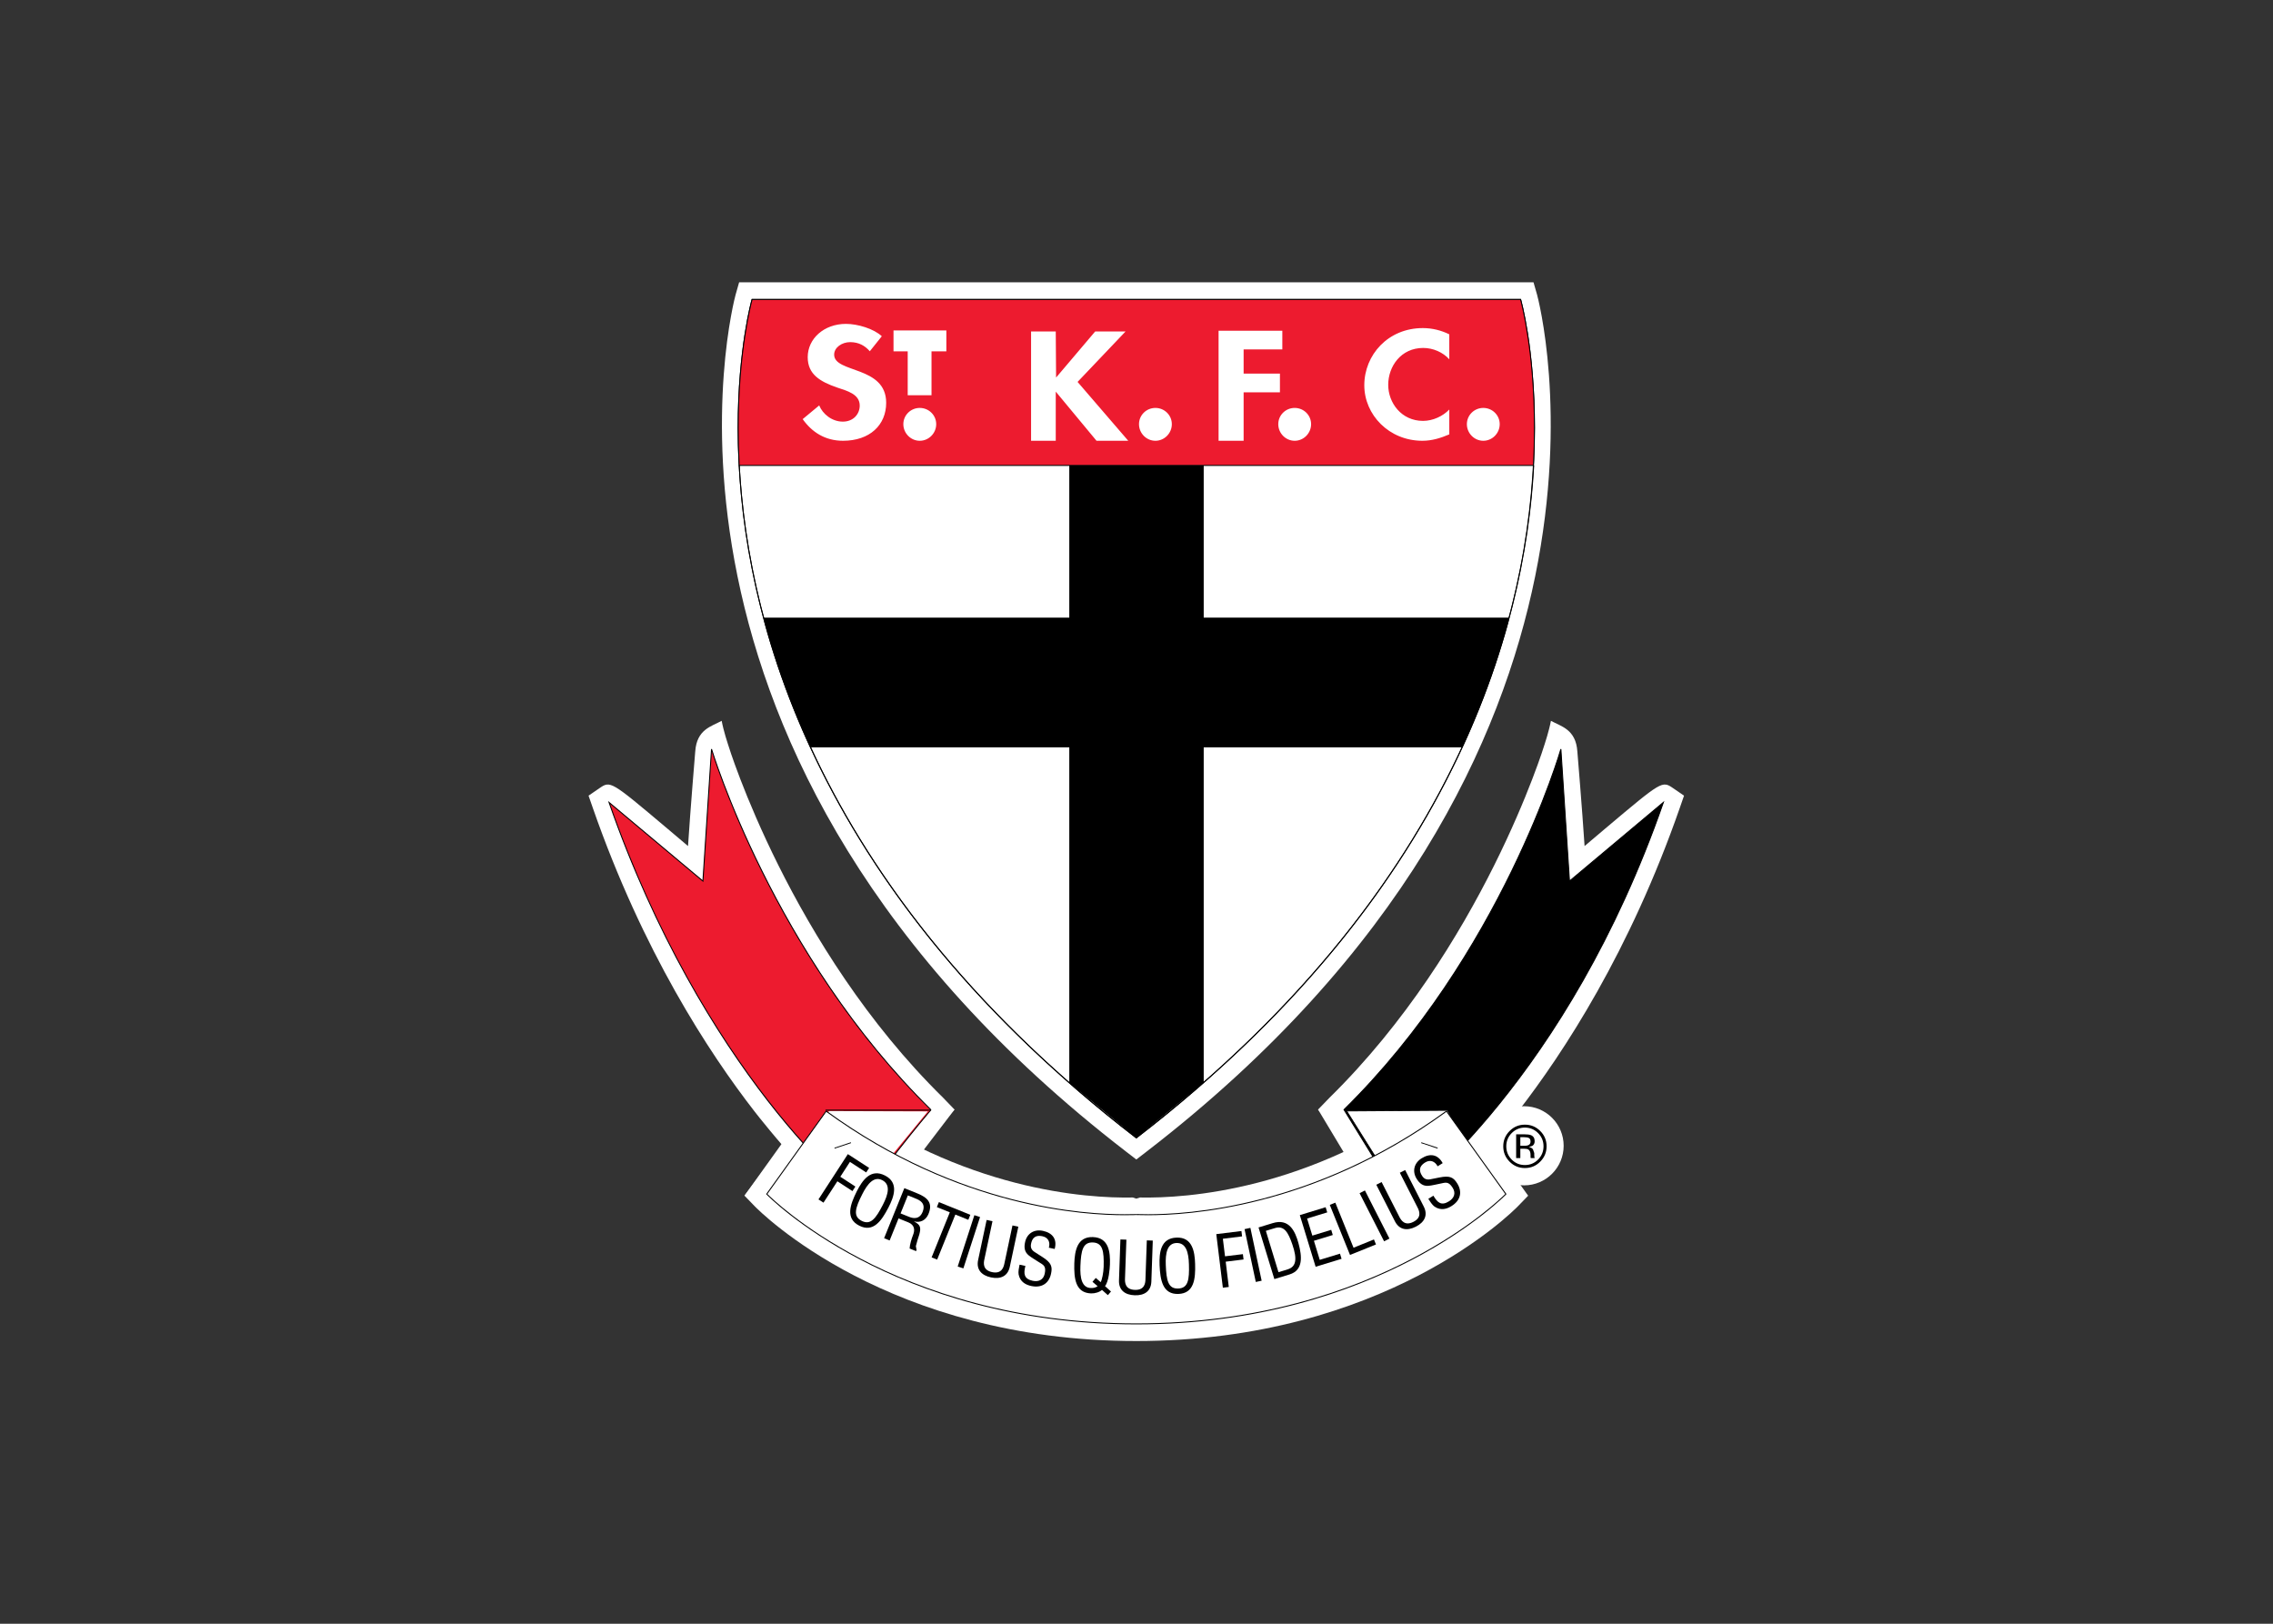 <svg clip-rule="evenodd" fill-rule="evenodd" stroke-linejoin="round" stroke-miterlimit="2" viewBox="0 0 560 400" xmlns="http://www.w3.org/2000/svg" xmlns:xlink="http://www.w3.org/1999/xlink"><rect x="0" y="0" width="560" height="400" fill="#333333" stroke="none"/><clipPath id="a"><path clip-rule="evenodd" d="m44.247 53.773c2.622 48.481 23.724 125.832 116.612 197.429 92.888-71.597 113.991-148.948 116.704-197.429z"/></clipPath><clipPath id="b"><path clip-rule="evenodd" d="m44.247 53.773c2.622 48.481 23.724 125.832 116.612 197.429 92.888-71.597 113.991-148.948 116.704-197.429z"/></clipPath><g transform="matrix(.839 0 0 .839 144.999 69.545)"><g><path d="m286.341 253.534c0 6.411-5.201 11.614-11.613 11.614s-11.612-5.203-11.612-11.614c0-6.415 5.2-11.615 11.612-11.615s11.613 5.2 11.613 11.615" fill="#fff" fill-rule="nonzero"/><path d="m290.367 137.796s1.402 16.73 2.117 27.729c3.012-2.548 6.098-5.159 6.098-5.159 16.67-14.049 16.67-14.049 19.934-11.813l3.174 2.178-1.263 3.641c-14.629 41.977-33.959 71.706-47.608 89.254-1.015 1.305-24.89 31.863-33.259 30.448l-3.598-.61-.737-4.53.168 1.115c-1.38-3.527-15.797-21.282-17.888-23.576l-3.277-3.581 3.377-3.492c44.836-44.052 62.975-103.19 63.156-103.783 0 0 1.286-3.878 1.842-6.859 2.99 1.648 7.336 2.47 7.764 9.038" fill="#fff" fill-rule="nonzero"/><path d="m272.388 257.149h1.23v-2.757h.973c.654 0 1.107.08 1.37.224.438.269.658.801.658 1.608v.556l.024.22.017.081.018.068h1.158l-.041-.082-.065-.366-.023-.518v-.51l-.377-1.087c-.256-.368-.659-.599-1.204-.688l1.008-.339c.464-.288.692-.753.692-1.375 0-.88-.363-1.468-1.082-1.769-.412-.166-1.046-.25-1.908-.25h-2.448zm3.513-3.768c-.263.103-.651.154-1.172.154h-1.111v-2.53h1.049c.684 0 1.177.087 1.488.255.31.179.464.52.464 1.03 0 .537-.241.897-.718 1.091m3.56-4.197c-1.239-1.239-2.741-1.857-4.509-1.857-1.752 0-3.246.618-4.479 1.857-1.242 1.242-1.87 2.74-1.87 4.491 0 1.768.621 3.271 1.854 4.514 1.234 1.253 2.733 1.877 4.495 1.877 1.768 0 3.27-.624 4.509-1.877 1.244-1.249 1.868-2.751 1.868-4.514 0-1.756-.624-3.255-1.868-4.491m-.63.613c1.063 1.076 1.6 2.366 1.6 3.878 0 1.524-.537 2.825-1.6 3.905-1.065 1.07-2.363 1.605-3.879 1.605-1.518 0-2.812-.535-3.871-1.605-1.058-1.08-1.591-2.381-1.591-3.905 0-1.512.536-2.802 1.598-3.878 1.072-1.069 2.356-1.611 3.864-1.611 1.516 0 2.808.542 3.879 1.611" fill-rule="nonzero"/><path d="m252.164 238.088-37.938 4.804 20.436 34.029 38.113-6.42-17.588-32.437z" fill="#fff" fill-rule="nonzero"/><path d="m31.328 137.796s-1.399 16.73-2.115 27.729c-3.01-2.548-6.099-5.159-6.099-5.159-16.669-14.049-16.669-14.049-19.933-11.813l-3.18 2.178 1.269 3.641c14.629 41.977 33.964 71.706 47.612 89.254 1.013 1.305 24.886 31.863 33.255 30.448l3.599-.61.736-4.53-.165 1.115c1.374-3.527 15.798-21.282 17.885-23.576l3.27-3.581-3.365-3.492c-44.843-44.052-62.982-103.19-63.161-103.783 0 0-1.291-3.878-1.842-6.859-2.99 1.648-7.333 2.47-7.766 9.038" fill="#fff" fill-rule="nonzero"/><path d="m66.298 240.725-20.504 27.456 37.611 6.227 24.059-31.517-39.688-4.588z" fill="#fff" fill-rule="nonzero"/><path d="m248.975 239.295c-37.559 27.357-73.396 29.688-87.059 29.422l-1.063.333-1.06-.333c-13.659.266-49.496-2.065-87.051-29.422l-4.102-2.986-22.844 31.872 2.918 3.02c1.571 1.624 39.236 39.657 112.139 39.657 72.905 0 110.575-38.033 112.141-39.657l2.922-3.016-22.845-31.876z" fill="#fff" fill-rule="nonzero"/><path d="m277.49.001h-233.273l-1.036 3.654c-.38 1.343-36.341 135.2 114.599 251.536l3.073 2.367 3.073-2.367c150.952-116.329 114.991-250.193 114.61-251.536z" fill="#fff" fill-rule="nonzero"/><path d="m288.059 175.809-2.53-38.747s-17.334 60.315-63.694 105.86l16.979 27.544c2.255-2.168 48.548-36.653 76.809-117.755z" fill-rule="nonzero"/><path d="m221.655 242.899.081-.076c23.161-22.761 39.077-49.213 49.201-69.972 10.127-20.765 14.444-35.793 14.454-35.828l.279.029 2.509 38.47 27.741-23.26-.165.493c-28.267 81.131-74.602 115.655-76.842 117.808l-.132.125zm17.188 27.346c3.479-3.071 48.617-37.553 76.476-117.094l-27.173 22.767-.214.176-2.495-38.231c-2.182 7.104-20.142 62.503-63.422 105.079zm49.216-94.438.138-.009z" fill-rule="nonzero"/><path d="m252.2 243.12 12.585 23.205-25.828 2.896-16.32-25.896z" fill="#fff" fill-rule="nonzero"/><path d="m222.438 243.21 29.759-.203v.113l.101-.056 12.665 23.35-26.102 2.865zm.396.22 16.108 25.675 25.66-2.878-12.471-22.996z" fill-rule="nonzero"/><path d="m33.585 175.809 2.529-38.747s18.094 60.38 64.449 105.929c-.122-.02-19.128 22.813-19.128 25.942 0 3.131-47.15-35.12-75.411-116.222z" fill="#ed1b2f" fill-rule="nonzero"/><path d="m5.889 152.756-.169-.48 27.739 23.24 2.513-38.465.275-.032c.021.035 4.519 15.085 14.835 35.861 10.312 20.78 26.416 47.248 49.578 70.008l-.01.01.037.024.003.003-.13.096.079.081c-.006.008-.022.024-.041.046-.038.041-.097.105-.17.189-.144.166-.356.41-.621.725-.534.629-1.285 1.533-2.185 2.626-1.8 2.188-4.184 5.138-6.564 8.185-4.76 6.067-9.513 12.631-9.481 14.059 0 .185-.175.315-.344.315-3.538-.07-48.098-38.416-75.344-116.491m75.344 116.206c.062-.019.043 0 .062-.03.106-3.171 17.132-23.827 19.089-25.92-43.335-42.623-61.949-98.16-64.179-105.174l-2.479 37.979-.02.276-27.376-22.938c27.151 77.658 71.769 115.88 74.903 115.807m-47.649-93.153.092-.114z" fill-rule="nonzero"/><path d="m69.586 242.928h30.819v.284h-30.819z"/><g fill-rule="nonzero"><path d="m70.6 243.343-13.994 22.981 23.494.907 19.54-23.799z" fill="#fff"/><path d="m160.853 273.755c0-.31-44.027 3.881-91.077-30.391l-17.441 24.34s36.909 38.122 108.518 38.122c71.611 0 108.522-38.122 108.522-38.122l-17.438-24.34c-47.052 34.272-91.084 30.081-91.084 30.391" fill="#fff"/><path d="m52.234 267.801-.084-.089 17.594-24.548.116.081c39.21 28.564 76.313 30.388 87.543 30.388 1.648 0 2.732-.041 3.202-.041.125 0 .198 0 .266.012v.002c.012-.003.021-.008.031-.014.05-.003.111-.007.194-.007.471 0 1.556.048 3.204.048 11.229 0 48.342-1.824 87.552-30.388l.111-.084 17.593 24.551-.08.089c-.016.015-36.959 38.166-108.622 38.166-71.661 0-108.607-38.151-108.62-38.166m27.573 18.837c18.159 9.521 45.267 19.045 81.047 19.045 35.778 0 62.885-9.524 81.044-19.045 17.196-9.014 26.346-17.999 27.292-18.95l-17.286-24.128c-39.239 28.528-76.357 30.352-87.604 30.352-1.654 0-2.749-.045-3.204-.045-.114 0-.183.007-.183.007l-.042-.119h-.036l-.032.127-.027-.003c-.033 0-.09-.005-.171-.005-.459 0-1.554.038-3.202.038-11.249 0-48.362-1.829-87.596-30.353l-17.288 24.129c.964.955 10.104 9.944 27.288 18.95"/><path d="m205.851 291.304c4.102-1.254 3.646-5.356 2.64-9.094-1.024-3.776-2.849-7.42-7.576-5.973l-4.168 1.273 4.642 15.16z"/><path d="m167.683 288.569c.193 4.395.888 8.624 5.525 8.465 4.62-.161 5.046-4.436 4.91-8.825-.102-3.632-.824-7.889-5.449-7.719-4.711.161-5.113 4.444-4.986 8.079"/><path d="m151.658 294.737c1.129-1.357 1.406-5.216 1.447-6.321.127-3.633-.29-7.919-5-8.08-4.632-.16-5.332 4.083-5.46 7.719-.105 4.397.288 8.657 4.916 8.822 1.168.041 2.513-.378 3.209-1.03l1.727 1.54.919-1.066z"/><path d="m48.024 5.034s-37.161 130.578 112.828 246.173c149.993-115.595 112.841-246.173 112.841-246.173z" fill="#fff"/><path d="m160.766 251.319c-100.333-77.322-116.97-161.369-116.965-208.573 0-23.396 4.083-37.744 4.088-37.752l.027-.103h225.881l.032.103c0 .008 4.077 14.35 4.077 37.736.005 47.204-16.629 131.261-116.967 208.589l-.089.065zm-116.681-208.573c.003 47.125 16.59 131.027 116.765 208.28 100.185-77.257 116.772-161.171 116.772-208.296 0-22.229-3.676-36.229-4.042-37.556h-225.447c-.353 1.327-4.048 15.335-4.048 37.572m3.939-37.572v-.141z"/><path d="m160.766 251.319c-92.924-71.622-114.061-149.011-116.67-197.552l.283-.014c2.61 48.46 23.686 125.716 116.474 197.273 92.787-71.557 113.871-148.813 116.562-197.273l.282.014c-2.691 48.541-23.834 125.93-116.758 197.552l-.089.066z"/><path d="m141.173 53.762h39.469v181.231l-19.788 16.215-19.681-16.174z"/><path d="m141.154 235.034v-181.271h.019v-.021l39.487.021-.008 181.239-19.813 16.217zm.03-.014 19.655 16.172 19.783-16.199.018-181.211h-39.448z"/><path d="m277.47 53.762c1.6-29.808-3.777-48.729-3.777-48.729h-225.669s-5.388 18.921-3.787 48.729z" fill="#ed1b2f"/><path d="m44.101 53.904s-.01-.133-.01-.133c-.207-3.859-.294-7.533-.294-11.006 0-23.405 4.087-37.764 4.091-37.771l.028-.103h225.883l.03.103c0 .007 4.077 14.356 4.077 37.752 0 3.481-.089 7.159-.295 11.025l-.008.133zm233.368-.141v-.143zm-.135-.143c.201-3.809.288-7.441.288-10.874 0-22.238-3.677-36.244-4.042-37.572h-225.447c-.353 1.328-4.053 15.342-4.053 37.591 0 3.429.086 7.051.289 10.855z"/><path d="m78.765 266.909c-1.96 3.941-3.402 7.973.726 10.077 4.123 2.098 6.555-1.426 8.576-5.331 1.675-3.234 3.101-7.3-1.026-9.399-4.199-2.139-6.631 1.415-8.276 4.653"/><path d="m100.714 20.269h4.357v-6.132h-15.516v6.132h4.168v12.888h6.991zm65.747 16.616c-2.659 0-4.82 2.117-4.82 4.767 0 2.658 2.161 4.877 4.82 4.877 2.655 0 4.821-2.219 4.821-4.877 0-2.65-2.166-4.767-4.821-4.767m-80.346-21.048c-2.345-2.21-7.097-3.63-10.518-3.63-6.485 0-11.238 4.364-11.238 9.773 0 5.051 3.632 7.168 8.58 8.897 3.018 1.001 6.694 1.949 6.694 5.322 0 2.506-1.889 4.709-4.956 4.709-3.22 0-5.924-2.249-6.946-4.758l-4.849 4.023c2.656 3.763 6.535 6.356 11.846 6.356 7.865 0 12.67-4.626 12.67-11.157 0-10.934-15.275-8.642-15.275-14.13 0-2.119 2.302-3.673 4.696-3.673 2.51 0 4.348 1.035 5.774 2.679zm51.179 12.131-.097-13.533h-7.248v32.094h7.248v-14.431l11.972 14.431h9.319l-14.882-17.281 14.089-14.813h-8.92zm-40.031 8.917c-2.651 0-4.821 2.117-4.821 4.767 0 2.658 2.17 4.877 4.821 4.877 2.654 0 4.83-2.219 4.83-4.877 0-2.65-2.176-4.767-4.83-4.767m110.097 0c-2.656 0-4.82 2.117-4.82 4.767 0 2.658 2.164 4.877 4.82 4.877 2.654 0 4.818-2.219 4.818-4.877 0-2.65-2.164-4.767-4.818-4.767m55.384 0c-2.649 0-4.822 2.117-4.822 4.767 0 2.658 2.173 4.877 4.822 4.877 2.652 0 4.82-2.219 4.82-4.877 0-2.65-2.168-4.767-4.82-4.767m-9.985-21.609c-2.356-1.169-5.039-1.835-7.769-1.835-10.213 0-17.189 7.878-17.189 16.789 0 8.673 7.256 16.299 17.05 16.299 2.825 0 5.365-.793 7.908-1.876v-7.294c-1.895 1.96-4.806 3.332-7.72 3.332-6.336 0-10.216-5.294-10.216-10.589 0-5.409 3.744-10.827 10.264-10.827 2.909 0 5.777 1.252 7.672 3.331zm-49.029 4.424v-5.485h-18.72v32.314h7.356v-14.23h10.662v-5.486h-10.662v-7.113z" fill="#fff"/><path d="m68.991 270.23 4.077-6.277 4.427 2.879.863-1.328-4.426-2.879 2.826-4.365 4.774 3.098.864-1.328-6.248-4.052-8.63 13.294z"/><path d="m86.426 270.863c-2.095 4.083-3.619 6.037-6.219 4.712-2.601-1.327-1.91-3.71.158-7.798 1.578-3.155 3.473-5.376 5.88-4.152 2.487 1.274 1.806 4.104.181 7.238" fill="#fff"/><path d="m91.031 274.862 2.849 1.144c1.911.775 1.995 2.269 1.401 3.738-.395.982-.97 2.868-.998 3.953l1.896.764.138-.333-.198-1.15c.29-1.158.626-2.275 1.011-3.399.554-2.052.331-2.857-1.497-3.793l.014-.044c1.798.45 3.352-.354 4.119-2.055 1.461-3.348-.174-4.942-3.249-6.191l-3.782-1.529-5.944 14.699 1.626.661z"/><path d="m93.764 268.1 2.294.925c1.096.442 3.053 1.299 2.068 3.847-.991 2.583-3.153 1.846-3.931 1.55l-2.569-1.032z" fill="#fff"/><path d="m102.283 271.534 3.805 1.537-5.348 13.233 1.626.655 5.346-13.229 3.802 1.534.595-1.467-9.231-3.725z"/></g><path d="m103.778 280.871h15.853v1.754h-15.853z" transform="matrix(.309 -.951 .951 .309 -190.774 300.89)"/><path d="m114.399 287.078c-.584 2.768.965 4.5 3.779 5.099 2.817.6 4.933-.352 5.524-3.125l2.503-11.761-1.718-.369-2.37 11.148c-.239 1.22-.859 3.14-3.611 2.559-2.746-.582-2.543-2.596-2.259-3.808l2.37-11.146-1.721-.366z" fill-rule="nonzero"/><path d="m136.883 283.822c.786-2.885-.64-4.721-3.473-5.317-2.524-.542-4.673.751-5.22 3.313-.331 1.535-.218 2.852 1.092 3.91.729.604 2.004 1.333 2.781 1.85 1.448.93 2.392 1.151 1.895 3.506-.39 1.82-1.798 2.449-3.538 2.085-2.586-.55-2.708-2.093-2.139-4.365l-1.716-.366c-.154.828-.441 2.064-.27 2.896.457 2.223 2.185 3.042 3.713 3.369 2.975.632 5.184-.694 5.807-3.627.439-2.049.123-3.199-2.584-4.921-.758-.487-1.502-.965-2.263-1.449-.909-.587-1.244-1.345-1.02-2.424.253-1.199.855-2.712 3.36-2.183 1.716.371 2.32 1.768 1.859 3.357z" fill-rule="nonzero"/><path d="m149.499 294.767c-.652.441-1.223.531-1.923.525-2.708-.01-3.285-2.947-3.139-6.479.184-4.58.732-6.994 3.652-6.895 2.914.104 3.296 2.554 3.174 7.134-.035 1.689-.493 3.919-.878 4.519l-1.432-1.234-.975 1.13z" fill="#fff" fill-rule="nonzero"/><path d="m155.766 293.055c-.101 2.828 1.727 4.27 4.605 4.367 2.875.106 4.805-1.206 4.9-4.039l.418-12.02-1.752-.058-.398 11.387c-.02 1.249-.299 3.245-3.113 3.147-2.812-.095-2.955-2.112-2.893-3.354l.407-11.393-1.757-.058z" fill-rule="nonzero"/><path d="m176.304 288.312c.143 4.589-.238 7.032-3.158 7.13-2.913.105-3.462-2.307-3.639-6.895-.148-3.524.431-6.378 3.132-6.471 2.792-.1 3.57 2.706 3.665 6.236" fill="#fff" fill-rule="nonzero"/><path d="m188.007 294.986-.906-7.427 5.24-.645-.189-1.566-5.251.636-.629-5.157 5.639-.691-.19-1.576-7.385.911 1.93 15.733z" fill-rule="nonzero"/><path d="m197.656 293.15-3.305-15.514-1.713.369 3.3 15.508z" fill-rule="nonzero"/><path d="m198.891 278.507 2.685-.815c2.705-.828 3.899 1.326 5.077 4.747 1.548 4.48 1.104 6.624-1.366 7.378l-2.69.826z" fill="#fff" fill-rule="nonzero"/><path d="m221.124 286.723-.461-1.515-5.946 1.816-1.711-5.6 5.54-1.693-.461-1.52-5.542 1.697-1.539-5.015 5.912-1.803-.467-1.518-7.582 2.318 4.641 15.162z" fill-rule="nonzero"/><path d="m231.227 282.507-.591-1.474-5.997 2.431-5.348-13.233-1.625.654 5.938 14.699z" fill-rule="nonzero"/><path d="m229.931 266.156h1.76v15.858h-1.76z" transform="matrix(.891 -.454 .454 .891 -99.289 134.692)"/><path d="m236.784 275.695c1.285 2.523 3.59 2.89 6.155 1.585 2.559-1.306 3.61-3.385 2.318-5.91l-5.457-10.717-1.565.795 5.176 10.155c.587 1.103 1.309 2.991-1.194 4.264-2.509 1.278-3.605-.414-4.16-1.539l-5.171-10.148-1.561.795z" fill-rule="nonzero"/><path d="m250.819 258.625c-1.437-2.616-3.738-2.949-6.197-1.413-2.188 1.367-2.836 3.794-1.445 6.022.821 1.318 1.821 2.196 3.498 2.049.951-.075 2.368-.433 3.285-.61 1.692-.328 2.522-.827 3.803 1.215.98 1.577.413 3.012-1.102 3.952-2.238 1.4-3.395.378-4.569-1.656l-1.493.928c.473.709 1.127 1.794 1.823 2.277 1.872 1.28 3.685.672 5.011-.168 2.58-1.603 3.25-4.092 1.656-6.637-1.103-1.773-2.133-2.381-5.276-1.737-.883.176-1.753.343-2.634.525-1.068.212-1.835-.105-2.419-1.036-.648-1.038-1.269-2.546.905-3.904 1.483-.929 2.899-.338 3.666 1.125z" fill-rule="nonzero"/><path d="m244.478 252.745.084-.24 4.812 1.606-.083.241zm-172.273 1.366 4.811-1.606.081.24-4.812 1.607z" fill-rule="nonzero"/></g><g><g clip-path="url(#a)"><path d="m277.233 98.468-12.08 38.059h-209.66l-13.642-38.059z" fill-rule="nonzero"/></g><g clip-path="url(#b)"><path d="m55.477 136.532-13.627-38.083h235.381v.019l.018.003-12.096 38.072zm.015-.027 209.644.016 12.068-38.034-235.337-.026z" fill-rule="nonzero"/></g></g></g></svg>
